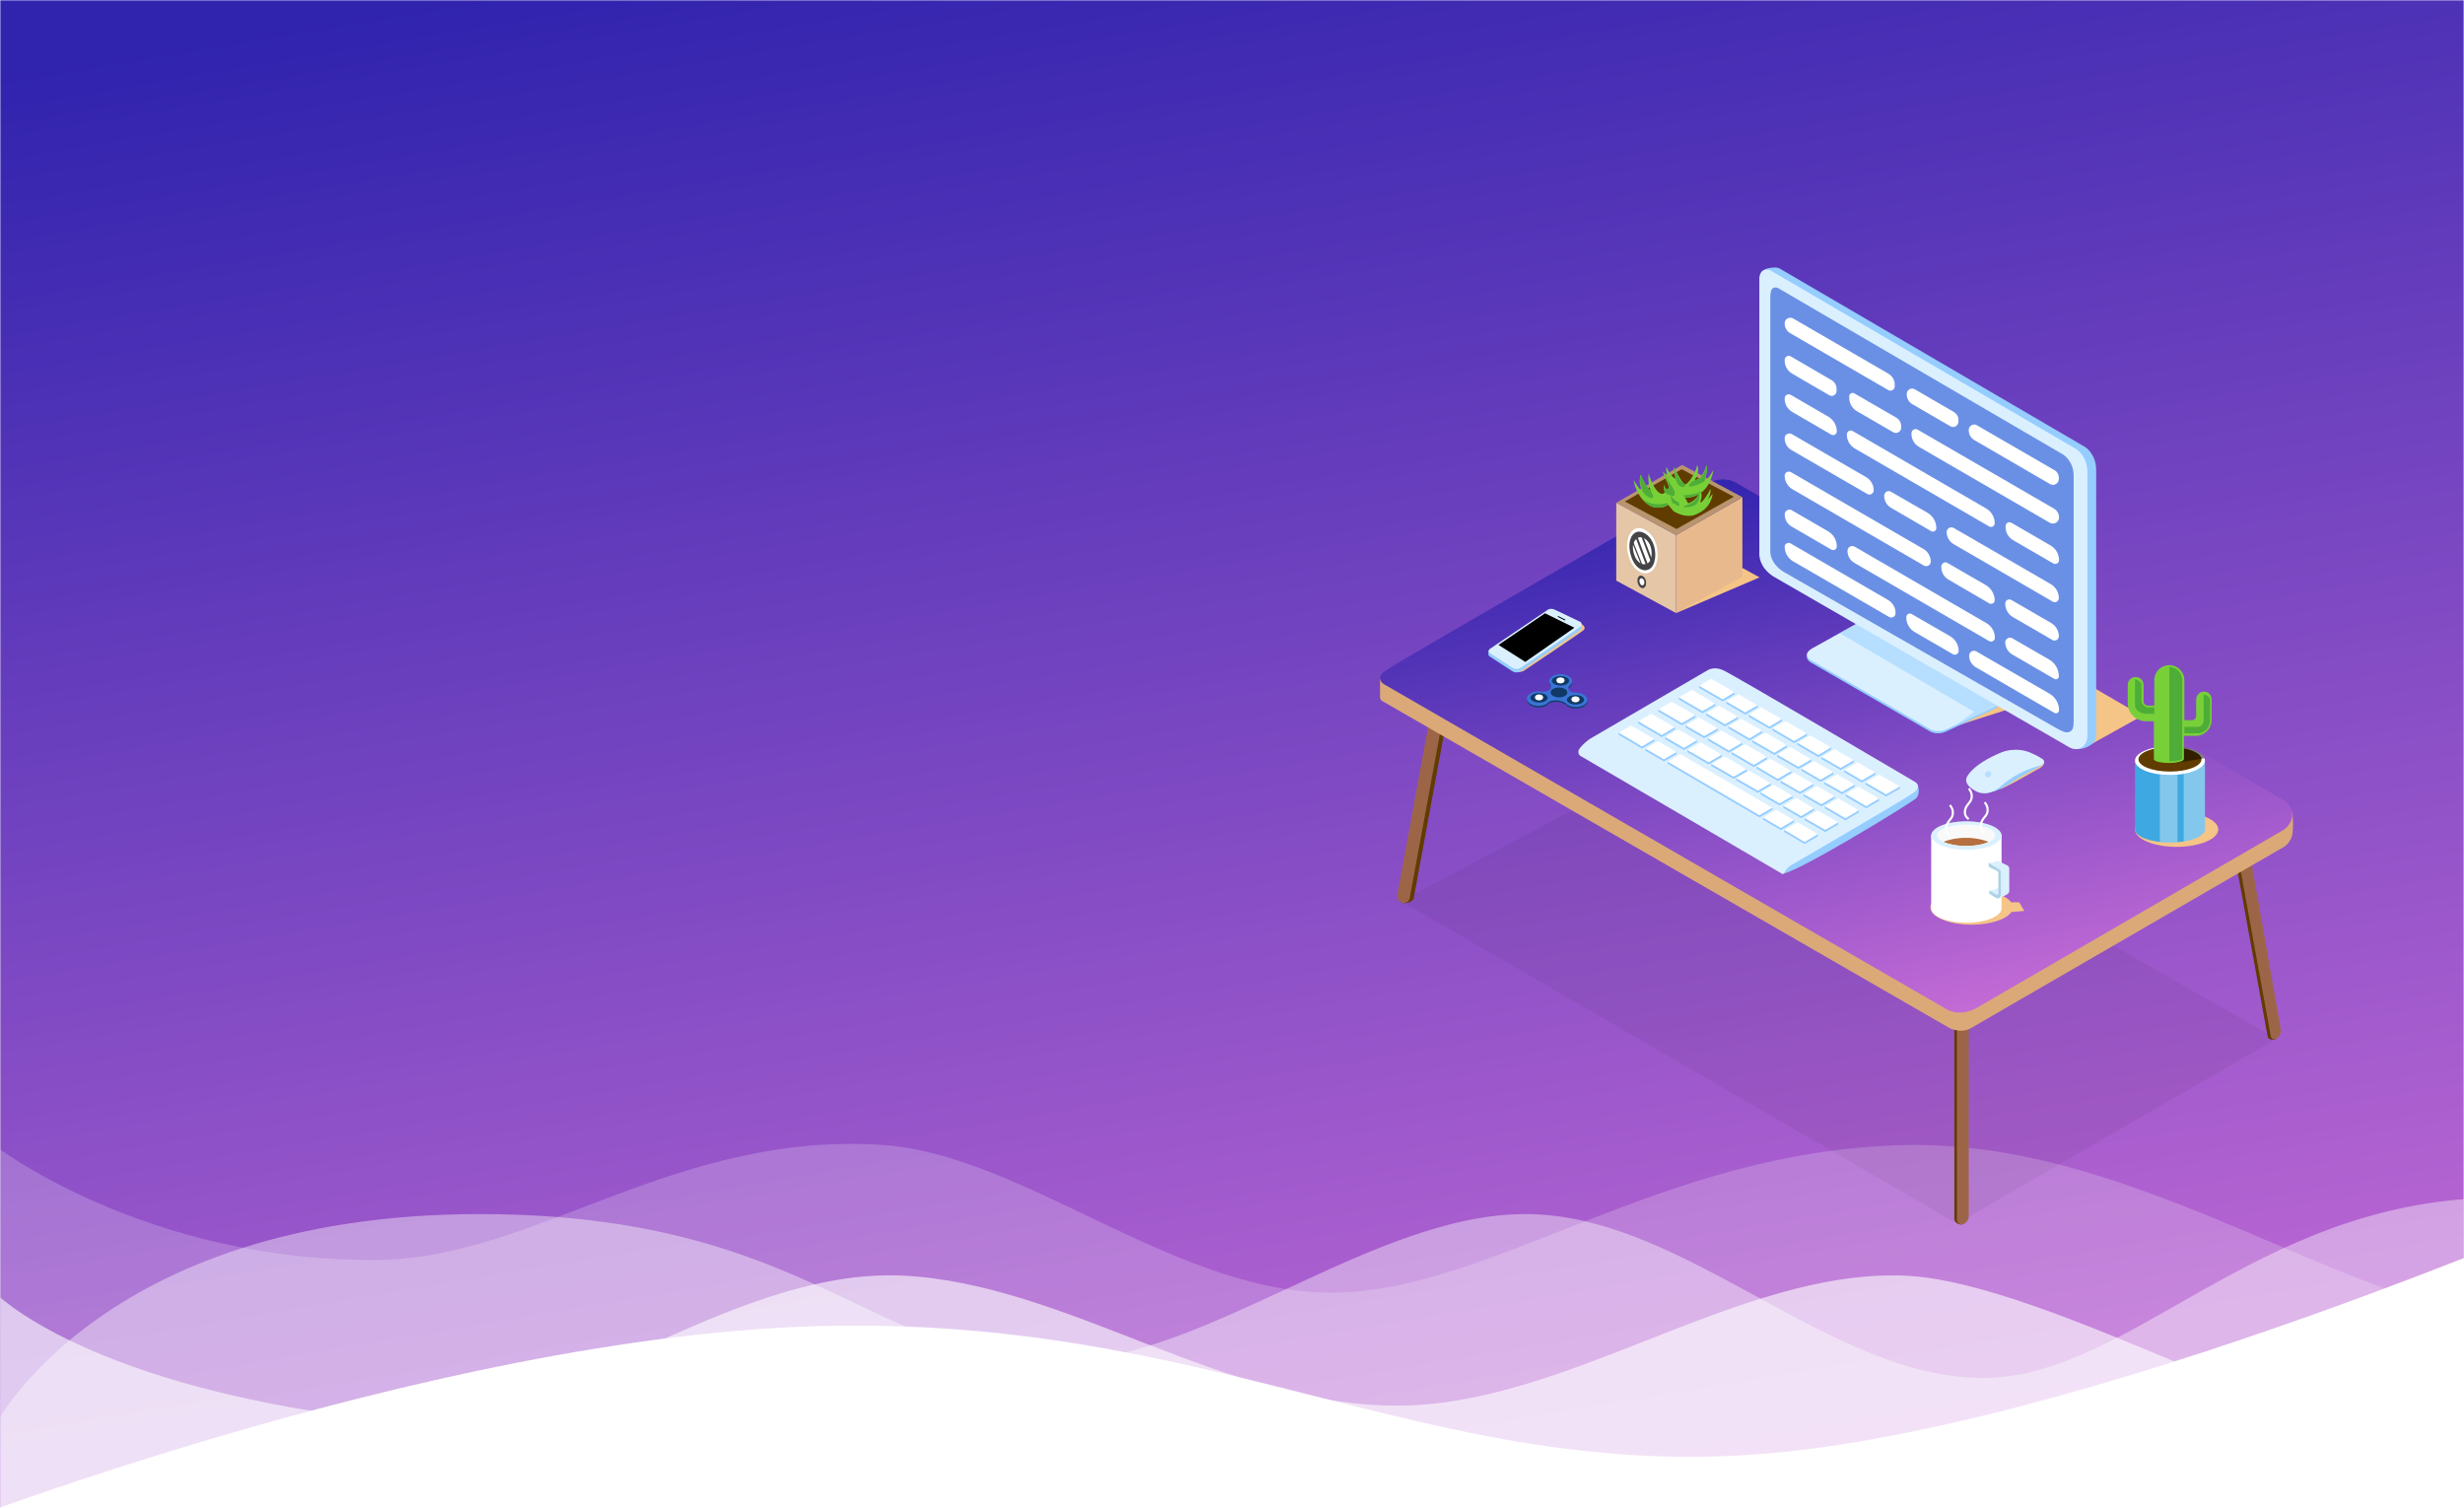 <?xml version="1.0" encoding="UTF-8"?>
<svg width="825px" height="505px" viewBox="0 0 825 505" version="1.1" xmlns="http://www.w3.org/2000/svg" xmlns:xlink="http://www.w3.org/1999/xlink">
    <!-- Generator: Sketch 47.1 (45422) - http://www.bohemiancoding.com/sketch -->
    <title>header-bg</title>
    <desc>Created with Sketch.</desc>
    <defs>
        <rect id="path-1" x="0" y="0" width="825" height="505"></rect>
        <linearGradient x1="34.782%" y1="0%" x2="65.826%" y2="101%" id="linearGradient-3">
            <stop stop-color="#3023AE" offset="0%"></stop>
            <stop stop-color="#C86DD7" offset="100%"></stop>
        </linearGradient>
        <rect id="path-4" x="0" y="0" width="825" height="505"></rect>
        <rect id="path-6" x="0" y="0" width="825" height="505"></rect>
        <linearGradient x1="32.921%" y1="0%" x2="67.762%" y2="101%" id="linearGradient-8">
            <stop stop-color="#3023AE" offset="0%"></stop>
            <stop stop-color="#C86DD7" offset="100%"></stop>
        </linearGradient>
    </defs>
    <g id="Page-1" stroke="none" stroke-width="1" fill="none" fill-rule="evenodd">
        <g id="header-bg">
            <g id="Rectangle" fill-rule="nonzero" fill="#FFFFFF">
                <rect id="path-1" x="0" y="0" width="825" height="505"></rect>
            </g>
            <g id="Path-2-Clipped">
                <mask id="mask-2" fill="white">
                    <use xlink:href="#path-1"></use>
                </mask>
                <g id="path-1"></g>
                <path d="M-35.657,518 C-35.657,518 143.178,446.045 278.895,443.879 C414.612,441.713 485.045,500.165 604.333,485.34 C723.622,470.516 901.281,389.214 901.281,389.214 L911.01,-7.566 L-66,-21 L-35.657,518 Z" id="Path-2" fill="url(#linearGradient-3)" fill-rule="nonzero" mask="url(#mask-2)"></path>
            </g>
            <g id="loading-copy-2-Clipped">
                <mask id="mask-5" fill="white">
                    <use xlink:href="#path-4"></use>
                </mask>
                <g id="path-1"></g>
                <g id="loading-copy-2" mask="url(#mask-5)">
                    <g transform="translate(-2, 383)" id="Group">
                        <g>
                            <path d="M0,0.395 C0,0.395 50.8,39.717 128.94,38.831 C181.008,38.243 228.585,-4.53 297.988,0.395 C344.855,3.721 396.377,50.486 448.713,49.814 C502.166,49.128 558.148,2.226 639.547,0.395 C720.946,-1.436 791.091,59.335 856.167,60.794 C967.967,63.303 1045.149,11.446 1047,16.868 L1047,131 L0,131 L0,0.395 Z" id="Fill-1" fill="#FFFFFF" fill-rule="nonzero" opacity="0.2" style="mix-blend-mode: overlay;"></path>
                            <path d="M0,94.804 C0,94.804 37.1,21.249 168.77,23.542 C273.641,25.37 294.877,72.774 355.877,72.878 C406.119,72.961 463.452,21.519 515.763,23.542 C567.594,25.548 614.575,77.955 665.334,78.359 C714.783,78.75 756.469,19.94 835.537,18.062 C914.604,16.183 937.95,57.744 972.42,72.878 C1026.03,96.409 1047,100.285 1047,100.285 L1047,132 L0,132 L0,94.804 Z" id="Fill-3" fill="#FFFFFF" fill-rule="nonzero" opacity="0.4" style="mix-blend-mode: overlay;"></path>
                            <path d="M1047,65.868 C995.423,65.868 987.815,106.373 825.22,103.958 C781.123,103.304 687.767,45.967 639.547,44.102 C583.871,41.946 526.317,87.88 469.344,87.633 C411.133,87.38 358.685,46.683 304.3,44.102 C244.663,41.271 183.007,98.234 134.1,93.073 C30.947,82.192 0,49.543 0,49.543 L0,130 L1047,130 L1047,65.868 Z" id="Fill-5" fill="#FFFFFF" fill-rule="nonzero" opacity="0.6" style="mix-blend-mode: overlay;"></path>
                            <path d="M1047,98.945 C1040.643,104.166 997.894,111.592 912.9,93.405 C873.192,84.906 837.957,44.45 789.117,43.541 C740.483,42.636 677.864,89.15 624.073,87.863 C546.71,86.019 517.33,43.754 464.187,43.541 C413.009,43.334 372.888,74.739 324.93,76.784 C253.198,79.843 190.735,38.224 134.1,38.002 C38.513,37.624 0,93.405 0,93.405 L0,131 L1047,131 L1047,98.945 Z" id="Fill-7" fill="#FFFFFF" fill-rule="nonzero" opacity="0"></path>
                        </g>
                    </g>
                </g>
            </g>
            <g id="Illustration-Clipped" transform="translate(0, 30)">
                <mask id="mask-7" fill="white">
                    <use xlink:href="#path-6"></use>
                </mask>
                <g id="path-1"></g>
                <g id="Illustration" mask="url(#mask-7)">
                    <g transform="translate(462, 59)" id="Group">
                        <g>
                            <polygon id="Shape" fill="#000000" fill-rule="nonzero" opacity="0.051" points="7.183 212.68 193.225 320.68 300.254 258.76 117.085 154.36"></polygon>
                            <path d="M21.621,155.944 L11.349,211.744 C10.846,213.328 7.758,213.832 7.039,212.968 L8.045,212.824 C7.399,212.32 7.039,211.528 7.183,210.736 L17.599,154 L21.621,155.944 Z" id="Shape" fill="#613C00" fill-rule="nonzero"></path>
                            <path d="M20.256,155.944 L9.985,211.744 C9.697,213.184 8.045,213.832 6.896,212.968 L6.896,212.968 C6.106,212.392 5.675,211.384 5.89,210.376 L16.234,153.928 L20.256,155.944 Z" id="Shape" fill="#9D6548" fill-rule="nonzero"></path>
                            <path d="M192.363,255.016 L192.363,319.096 C192.363,320.248 193.872,321.256 195.093,320.896 L194.59,320.608 C195.596,320.176 196.314,319.168 196.314,318.016 L196.314,255.088 L192.363,255.088 L192.363,255.016 Z" id="Shape" fill="#613C00" fill-rule="nonzero"></path>
                            <path d="M193.225,255.304 L193.225,319.384 C193.225,320.536 194.375,321.328 195.452,320.824 L195.452,320.824 C196.458,320.392 197.176,319.384 197.176,318.232 L197.176,255.304 L193.225,255.304 Z" id="Shape" fill="#9D6548" fill-rule="nonzero"></path>
                            <path d="M286.893,201.088 L297.237,257.968 C297.452,259.336 299.463,259.264 300.254,258.76 L300.254,258.04 C301.331,257.32 300.828,256.744 300.613,255.448 L290.7,199 L286.893,201.088 Z" id="Shape" fill="#613C00" fill-rule="nonzero"></path>
                            <path d="M287.97,201.088 L298.314,257.968 C298.458,258.832 299.463,259.264 300.182,258.76 L300.182,258.76 C301.259,258.04 301.834,256.816 301.618,255.52 L291.706,199.072 L287.97,201.088 Z" id="Shape" fill="#9D6548" fill-rule="nonzero"></path>
                            <path d="M0.072,138.232 L0.072,144.352 C0.072,144.352 -0.072,145.36 1.077,145.864 L190.783,255.232 C190.783,255.232 194.518,257.176 197.894,255.232 C201.27,253.288 201.27,253.288 201.27,253.288 L302.839,194.464 C302.839,194.464 305.354,192.952 305.641,189.568 C305.928,186.184 305.569,182.944 305.569,182.944 L0.072,138.232 Z" id="Shape" fill="#DBA978" fill-rule="nonzero"></path>
                            <path d="M1.293,140.032 C1.293,140.032 -1.724,138.16 1.724,135.64 C5.1,133.12 104.514,75.952 110.404,72.568 C110.62,72.424 110.907,72.28 111.194,72.208 C112.487,71.704 116.007,70.696 119.527,72.784 L302.624,178.912 C303.199,179.2 303.701,179.632 304.061,180.136 C305.21,181.504 306.718,184.312 303.917,187.696 C303.486,188.2 302.983,188.632 302.48,188.92 L199.834,248.464 C199.834,248.464 194.231,251.992 188.987,248.464 L1.293,140.032 Z" id="Shape" fill="url(#linearGradient-8)" fill-rule="nonzero"></path>
                            <path d="M180.008,173.584 C180.008,173.584 181.23,176.32 179.649,178.192 C178.572,179.488 135.976,205.552 134.396,203.392 C132.815,201.232 149.911,191.44 149.911,191.44 L180.008,173.584 Z" id="Shape" fill="#95CDFF" fill-rule="nonzero"></path>
                            <path d="M67.018,164.008 C67.018,164.008 65.797,162.928 67.018,161.416 C68.239,159.904 69.676,158.824 70.323,158.392 C70.897,158.032 109.83,135.352 109.83,135.352 C109.83,135.352 111.841,134.056 114.858,135.352 C117.946,136.648 179.434,172.936 179.434,172.936 C179.434,172.936 181.589,174.52 178.428,176.608 C174.046,179.56 138.275,200.368 138.275,200.368 C138.275,200.368 136.263,201.232 135.473,203.176 C135.473,203.176 135.186,203.896 134.396,203.392 C133.749,202.96 67.018,164.008 67.018,164.008 Z" id="Shape" fill="#DBF0FF" fill-rule="nonzero"></path>
                            <g transform="translate(79.732, 138.52)" id="Shape" fill-rule="nonzero" fill="#95CDFF">
                                <polygon points="34.766 25.848 34.766 25.128 27.655 21.744 23.273 23.616 23.273 24.336 30.385 28.44"></polygon>
                                <polygon points="43.099 30.744 43.099 30.024 35.628 26.424 31.246 28.224 31.246 28.944 38.717 33.264"></polygon>
                                <polygon points="58.47 39.672 58.47 38.952 52.077 35.928 47.696 37.728 47.696 38.448 54.089 42.192"></polygon>
                                <polygon points="51.144 35.424 51.144 34.704 43.961 31.248 39.579 33.048 39.579 33.768 46.834 37.944"></polygon>
                                <polygon points="65.438 35.64 65.438 34.92 58.973 31.896 54.448 33.84 54.448 34.56 60.913 38.304"></polygon>
                                <polygon points="72.549 39.816 72.549 39.096 66.659 36.36 62.134 38.304 62.134 39.024 68.096 42.48"></polygon>
                                <polygon points="74.561 30.312 79.014 27.72 79.014 27 72.549 24.048 68.168 25.92 68.168 26.64"></polygon>
                                <polygon points="81.672 34.488 86.197 31.824 86.197 31.104 80.235 28.44 75.782 30.312 75.782 31.032"></polygon>
                                <polygon points="79.301 35.856 79.301 35.136 73.339 32.472 69.03 34.272 69.03 34.992 74.992 38.376"></polygon>
                                <polygon points="72.118 31.752 72.118 31.032 65.725 28.008 61.415 29.808 61.415 30.528 67.808 34.272"></polygon>
                                <polygon points="49.923 26.64 49.923 25.92 42.596 22.392 38.07 24.264 38.07 24.984 45.469 29.304"></polygon>
                                <polygon points="67.09 25.992 71.4 23.4 71.4 22.68 64.361 19.44 60.051 21.168 60.051 21.888"></polygon>
                                <polygon points="53.299 25.848 60.41 29.952 64.72 27.432 64.72 26.712 57.68 23.328 53.299 25.128"></polygon>
                                <polygon points="44.966 21.024 52.365 25.272 56.603 22.68 56.603 21.96 49.348 18.504 44.966 20.304"></polygon>
                                <polygon points="30.097 20.376 37.137 24.48 41.59 21.816 41.59 21.096 34.623 17.784 30.097 19.656"></polygon>
                                <polygon points="22.627 16.056 28.876 19.656 33.401 17.064 33.401 16.344 27.152 13.392 22.627 15.336"></polygon>
                                <polygon points="36.993 16.344 44.032 20.448 48.27 17.856 48.27 17.136 41.303 13.824 36.993 15.624"></polygon>
                                <polygon points="15.803 19.944 22.052 23.616 26.434 21.024 26.434 20.304 20.185 17.424 15.803 19.224"></polygon>
                                <polygon points="58.039 31.32 58.039 30.6 50.928 27.216 46.403 29.088 46.403 29.808 53.514 33.984"></polygon>
                                <polygon points="76.213 39.096 83.108 43.128 87.418 40.608 87.418 39.888 80.523 36.576 76.213 38.376"></polygon>
                                <polygon points="69.245 43.128 76.141 47.16 80.666 44.496 80.666 43.776 73.77 40.536 69.245 42.408"></polygon>
                                <polygon points="62.493 47.088 69.389 51.048 73.77 48.528 73.77 47.808 66.875 44.568 62.493 46.368"></polygon>
                                <polygon points="65.654 43.848 65.654 43.128 59.763 40.392 55.382 42.264 55.382 42.984 61.344 46.44"></polygon>
                                <polygon points="39.076 4.968 39.076 4.248 31.175 0.432 27.152 2.088 27.152 2.808 35.054 7.344"></polygon>
                                <polygon points="55.669 51.048 62.493 55.08 66.946 52.488 66.946 51.768 60.123 48.528 55.669 50.328"></polygon>
                                <polygon points="4.382 16.128 0.215 17.784 0.215 18.504 8.045 23.112 12.211 20.664 12.211 19.944"></polygon>
                                <polygon points="87.418 32.544 82.893 34.488 82.893 35.208 89.789 39.168 94.386 36.504 94.386 35.784"></polygon>
                                <polygon points="52.939 44.352 48.558 46.224 48.558 46.944 54.52 50.4 58.901 47.808 58.901 47.088"></polygon>
                                <polygon points="13.432 21.384 9.194 23.112 9.194 23.832 15.372 27.432 19.61 24.984 19.61 24.264"></polygon>
                                <polygon points="42.596 11.736 46.762 9.36 46.762 8.64 40.369 5.688 36.275 7.344 36.275 8.064"></polygon>
                                <polygon points="29.523 12.024 35.844 15.696 40.154 13.176 40.154 12.456 33.904 9.504 29.523 11.304"></polygon>
                                <polygon points="32.611 8.784 32.611 8.064 24.71 4.176 20.4 5.976 20.4 6.696 28.301 11.304"></polygon>
                                <polygon points="20.903 25.704 16.665 27.504 16.665 28.224 47.337 46.152 51.718 43.632 51.718 42.912"></polygon>
                                <polygon points="50.713 16.488 54.879 13.968 54.879 13.248 47.911 10.008 43.745 11.736 43.745 12.456"></polygon>
                                <polygon points="58.973 21.312 63.283 18.792 63.283 18.072 56.028 14.616 51.718 16.344 51.718 17.064"></polygon>
                                <polygon points="25.931 12.672 25.931 11.952 18.03 8.136 13.504 10.008 13.504 10.728 21.406 15.336"></polygon>
                                <polygon points="19.035 16.704 19.035 15.984 11.134 12.168 6.752 13.968 6.752 14.688 14.654 19.296"></polygon>
                            </g>
                            <g transform="translate(79.732, 137.8)" id="Shape" fill-rule="nonzero" fill="#FFFFFF">
                                <polygon points="34.766 25.848 27.655 21.744 23.273 24.336 30.385 28.44"></polygon>
                                <polygon points="43.099 30.744 35.628 26.424 31.246 28.944 38.717 33.264"></polygon>
                                <polygon points="58.47 39.672 52.077 35.928 47.696 38.448 54.089 42.192"></polygon>
                                <polygon points="51.144 35.424 43.961 31.248 39.579 33.768 46.834 37.944"></polygon>
                                <polygon points="65.438 35.64 58.973 31.896 54.448 34.56 60.913 38.304"></polygon>
                                <polygon points="72.549 39.816 66.659 36.36 62.134 39.024 68.096 42.48"></polygon>
                                <polygon points="74.561 30.312 79.014 27.72 72.549 24.048 68.168 26.64"></polygon>
                                <polygon points="81.672 34.488 86.197 31.824 80.235 28.44 75.782 31.032"></polygon>
                                <polygon points="79.301 35.856 73.339 32.472 69.03 34.992 74.992 38.376"></polygon>
                                <polygon points="72.118 31.752 65.725 28.008 61.415 30.528 67.808 34.272"></polygon>
                                <polygon points="49.923 26.64 42.596 22.392 38.07 24.984 45.469 29.304"></polygon>
                                <polygon points="67.09 25.992 71.4 23.4 64.361 19.44 60.051 21.888"></polygon>
                                <polygon points="53.299 25.848 60.41 29.952 64.72 27.432 57.68 23.328"></polygon>
                                <polygon points="44.966 21.024 52.365 25.272 56.603 22.68 49.348 18.504"></polygon>
                                <polygon points="30.097 20.376 37.137 24.48 41.59 21.816 34.623 17.784"></polygon>
                                <polygon points="22.627 16.056 28.876 19.656 33.401 17.064 27.152 13.392"></polygon>
                                <polygon points="36.993 16.344 44.032 20.448 48.27 17.856 41.303 13.824"></polygon>
                                <polygon points="15.803 19.944 22.052 23.616 26.434 21.024 20.185 17.424"></polygon>
                                <polygon points="58.039 31.32 50.928 27.216 46.403 29.808 53.514 33.984"></polygon>
                                <polygon points="76.213 39.096 83.108 43.128 87.418 40.608 80.523 36.576"></polygon>
                                <polygon points="69.245 43.128 76.141 47.16 80.666 44.496 73.77 40.536"></polygon>
                                <polygon points="62.493 47.088 69.389 51.048 73.77 48.528 66.875 44.568"></polygon>
                                <polygon points="65.654 43.848 59.763 40.392 55.382 42.984 61.344 46.44"></polygon>
                                <polygon points="39.076 4.968 31.175 0.432 27.152 2.808 35.054 7.344"></polygon>
                                <polygon points="55.669 51.048 62.493 55.08 66.946 52.488 60.123 48.528"></polygon>
                                <polygon points="4.382 16.128 0.215 18.504 8.045 23.112 12.211 20.664"></polygon>
                                <polygon points="87.418 32.544 82.893 35.208 89.789 39.168 94.386 36.504"></polygon>
                                <polygon points="52.939 44.352 48.558 46.944 54.52 50.4 58.901 47.808"></polygon>
                                <polygon points="13.432 21.384 9.194 23.832 15.372 27.432 19.61 24.984"></polygon>
                                <polygon points="42.596 11.736 46.762 9.36 40.369 5.688 36.275 8.064"></polygon>
                                <polygon points="29.523 12.024 35.844 15.696 40.154 13.176 33.904 9.504"></polygon>
                                <polygon points="32.611 8.784 24.71 4.176 20.4 6.696 28.301 11.304"></polygon>
                                <polygon points="20.903 25.704 16.665 28.224 47.337 46.152 51.718 43.632"></polygon>
                                <polygon points="50.713 16.488 54.879 13.968 47.911 10.008 43.745 12.456"></polygon>
                                <polygon points="58.973 21.312 63.283 18.792 56.028 14.616 51.718 17.064"></polygon>
                                <polygon points="25.931 12.672 18.03 8.136 13.504 10.728 21.406 15.336"></polygon>
                                <polygon points="19.035 16.704 11.134 12.168 6.752 14.688 14.654 19.296"></polygon>
                            </g>
                            <path d="M215.78,215.992 L214.056,213.112 L211.399,213.112 C209.675,210.736 204.431,208.936 198.182,208.936 C190.568,208.936 184.318,211.528 184.318,214.768 C184.318,218.008 190.496,220.6 198.182,220.6 C204.503,220.6 209.818,218.8 211.47,216.352 L215.78,215.992 Z" id="Shape" fill="#F5C487" fill-rule="nonzero"></path>
                            <g transform="translate(183.887, 185.32)" fill-rule="nonzero">
                                <ellipse id="Oval" fill="#F9F9F9" cx="12.499" cy="5.688" rx="11.78" ry="4.824"></ellipse>
                                <path d="M4.813,7.56 C6.608,8.352 9.338,8.928 12.355,8.928 C15.372,8.928 18.101,8.424 19.897,7.56 C18.101,6.768 15.372,6.192 12.355,6.192 C9.338,6.192 6.608,6.768 4.813,7.56 Z" id="Shape" fill="#B66F3F"></path>
                                <path d="M12.499,0.648 C5.962,0.648 0.718,2.808 0.718,5.472 C0.718,8.136 5.962,10.296 12.499,10.296 C19.035,10.296 24.279,8.136 24.279,5.472 C24.279,2.808 18.963,0.648 12.499,0.648 Z M12.427,8.928 C7.039,8.928 2.658,7.272 2.658,5.328 C2.658,3.384 7.039,1.728 12.427,1.728 C17.814,1.728 22.196,3.384 22.196,5.328 C22.196,7.272 17.814,8.928 12.427,8.928 Z" id="Shape" fill="#DBF0FF"></path>
                                <g id="Shape" transform="translate(0, 5.04)">
                                    <path d="M0.646,0.36 L0.646,0.36 L0.646,0.36 C0.646,0.432 0.646,0.432 0.646,0.36 Z" fill="#000000"></path>
                                    <path d="M24.279,0.36 C24.279,0.432 24.279,0.432 24.279,0.36 C24.279,3.024 19.035,5.184 12.499,5.184 C5.962,5.184 0.718,3.024 0.718,0.36 L0.718,24.768 C0.718,27.432 5.962,29.592 12.499,29.592 C19.035,29.592 24.279,27.432 24.279,24.768 L24.279,0.36 L24.279,0.36 Z" fill="#FFFFFF"></path>
                                </g>
                            </g>
                            <path d="M204,209.224 C204,209.224 206.37,208.864 207.017,208.144 L209.387,208.432 L207.879,210.952 L206.083,211.168 L204,209.224 Z" id="Shape" fill="#DBF0FF" fill-rule="nonzero"></path>
                            <path d="M203.856,201.232 L203.856,199.864 L207.161,201.664 C207.161,201.664 208.166,201.952 208.023,202.96 L208.31,210.232 C208.31,210.232 208.023,211.672 206.945,211.816 C206.945,211.816 206.586,211.816 206.155,211.528 L204.072,210.232 L204.072,209.152 L206.227,210.448 C206.227,210.448 207.017,210.952 207.089,210.088 L207.089,203.464 C207.089,203.464 207.089,202.744 206.514,202.528 L203.856,201.232 Z" id="Shape" fill="#ACD2E5" fill-rule="nonzero"></path>
                            <path d="M203.856,199.936 C203.856,199.936 206.227,199.72 206.801,199.144 L209.89,200.656 C209.89,200.656 210.824,200.944 210.752,202.024 L210.752,209.368 C210.752,209.368 210.752,209.944 210.034,210.448 L207.161,211.888 C207.161,211.888 208.023,211.528 207.951,210.088 C207.951,209.296 207.951,203.176 207.951,203.176 C207.951,203.176 208.094,202.456 207.304,202.024 L203.856,199.936 Z" id="Shape" fill="#DBF0FF" fill-rule="nonzero"></path>
                            <g transform="translate(188.915, 174.52)" id="Shape" stroke="#FFFFFF" stroke-width="0.72">
                                <path d="M8.261,0.504 C8.261,0.504 9.266,1.512 9.266,2.952 C9.266,4.392 8.692,4.896 8.189,5.544 C7.686,6.192 6.968,7.056 6.968,8.496 C6.968,9.936 8.261,10.728 8.261,10.728"></path>
                                <path d="M1.939,6.048 C1.939,6.048 2.945,7.056 2.945,8.496 C2.945,9.936 2.37,10.44 1.868,11.088 C1.365,11.736 0.646,12.6 0.646,14.04 C0.646,15.48 1.939,16.272 1.939,16.272"></path>
                                <path d="M13.576,5.112 C13.576,5.112 14.582,6.12 14.582,7.56 C14.582,9 14.007,9.504 13.504,10.152 C13.001,10.8 12.283,11.664 12.283,13.104 C12.283,14.544 13.576,15.336 13.576,15.336"></path>
                            </g>
                            <path d="M65.654,142.912 C65.51,142.912 65.366,142.912 65.223,142.912 L65.223,142.912 C65.223,142.912 62.78,142.84 63.211,141.184 C63.283,141.04 63.355,140.824 63.57,140.68 C63.57,140.68 63.57,140.68 63.57,140.68 C64.073,140.248 64.432,139.744 64.432,139.168 C64.432,137.8 62.708,136.72 60.554,136.72 C58.399,136.72 56.675,137.8 56.675,139.168 C56.675,139.456 56.746,139.816 56.962,140.104 L56.962,140.104 C56.962,140.104 57.034,140.176 57.106,140.32 C57.177,140.392 57.177,140.536 57.177,140.536 C57.393,141.112 57.608,142.624 54.376,142.552 C54.376,142.552 54.376,142.552 54.304,142.552 C54.304,142.552 54.232,142.552 54.232,142.552 C53.873,142.48 53.514,142.48 53.083,142.48 C50.928,142.48 49.204,143.632 49.204,145 C49.204,146.368 50.928,147.52 53.083,147.52 C54.448,147.52 55.669,147.088 56.315,146.368 C56.315,146.368 56.387,146.296 56.459,146.224 C56.746,146.08 58.327,145.216 60.625,145.864 C61.128,146.008 61.487,146.224 62.062,146.512 L62.062,146.512 C62.062,146.512 62.134,146.512 62.206,146.656 L62.206,146.656 C62.852,147.376 64.145,147.88 65.582,147.88 C67.737,147.88 69.461,146.8 69.461,145.432 C69.532,144.064 67.808,142.912 65.654,142.912 Z" id="Shape" fill="#3A75D6" fill-rule="nonzero"></path>
                            <ellipse id="Oval" fill="#103966" fill-rule="nonzero" cx="60.482" cy="138.952" rx="2.873" ry="1.584"></ellipse>
                            <ellipse id="Oval" fill="#103966" fill-rule="nonzero" cx="53.299" cy="144.64" rx="2.873" ry="1.584"></ellipse>
                            <ellipse id="Oval" fill="#103966" fill-rule="nonzero" cx="65.51" cy="145.288" rx="2.873" ry="1.584"></ellipse>
                            <ellipse id="Oval" fill="#103966" fill-rule="nonzero" cx="59.979" cy="142.84" rx="2.801" ry="1.656"></ellipse>
                            <ellipse id="Oval" fill="#FFFFFF" fill-rule="nonzero" cx="60.482" cy="138.808" rx="1.365" ry="1"></ellipse>
                            <ellipse id="Oval" fill="#FFFFFF" fill-rule="nonzero" cx="53.299" cy="144.496" rx="1.365" ry="1"></ellipse>
                            <ellipse id="Oval" fill="#FFFFFF" fill-rule="nonzero" cx="65.51" cy="145.144" rx="1.365" ry="1"></ellipse>
                            <g transform="translate(48.845, 139.24)" id="Shape" fill-rule="nonzero" fill="#11416D">
                                <path d="M14.725,1.296 C14.725,1.296 14.725,1.296 14.725,1.296 C14.51,1.512 14.366,1.728 14.366,1.872 C14.294,2.088 14.294,2.304 14.366,2.52 C14.366,2.448 14.366,2.448 14.366,2.376 C14.438,2.232 14.51,2.016 14.725,1.872 C14.725,1.872 14.725,1.872 14.725,1.872 C15.228,1.44 15.587,0.936 15.587,0.36 C15.587,0.288 15.587,0.144 15.587,0.072 C15.515,0.504 15.228,0.936 14.725,1.296 Z"></path>
                                <path d="M16.808,8.496 C15.372,8.496 14.079,7.992 13.432,7.272 L13.432,7.272 C13.289,7.128 13.289,7.128 13.289,7.128 L13.289,7.128 C12.714,6.84 12.355,6.624 11.852,6.48 C9.554,5.832 8.045,6.624 7.686,6.84 C7.614,6.912 7.614,6.912 7.542,6.984 C6.824,7.632 5.675,8.136 4.31,8.136 C2.299,8.136 0.646,7.128 0.431,5.904 C0.431,5.976 0.431,6.048 0.431,6.12 C0.431,7.488 2.155,8.64 4.31,8.64 C5.675,8.64 6.896,8.208 7.542,7.488 C7.542,7.488 7.614,7.416 7.686,7.344 C7.973,7.2 9.554,6.336 11.852,6.984 C12.355,7.128 12.714,7.344 13.289,7.632 L13.289,7.632 C13.289,7.632 13.361,7.632 13.432,7.776 L13.432,7.776 C14.079,8.496 15.372,9 16.808,9 C18.963,9 20.687,7.92 20.687,6.552 C20.687,6.48 20.687,6.408 20.687,6.336 C20.472,7.56 18.82,8.496 16.808,8.496 Z"></path>
                                <path d="M8.117,1.224 C8.117,1.224 8.189,1.296 8.261,1.44 C8.332,1.512 8.332,1.656 8.332,1.656 C8.332,1.728 8.404,1.872 8.404,2.016 C8.476,1.728 8.404,1.368 8.332,1.224 C8.332,1.224 8.261,1.152 8.261,1.008 C8.189,0.936 8.117,0.792 8.117,0.792 L8.117,0.792 C7.973,0.576 7.901,0.36 7.83,0.072 C7.83,0.144 7.83,0.288 7.83,0.36 C7.83,0.648 7.901,0.936 8.117,1.224 L8.117,1.224 Z"></path>
                            </g>
                            <g transform="translate(79.014, 66.52)" id="Shape" fill-rule="nonzero">
                                <polygon fill="#E5C6A6" points="0.144 12.816 20.185 23.616 20.185 49.752 0.144 38.88"></polygon>
                                <polygon fill="#F5C487" points="20.185 49.752 48.127 37.8 42.38 34.632"></polygon>
                                <polygon fill="#E8B98C" points="42.38 10.944 20.185 23.616 20.185 49.752 42.38 37.512"></polygon>
                                <polygon fill="#B8956F" points="0.144 12.816 22.196 0.144 42.38 10.944 20.185 23.616"></polygon>
                            </g>
                            <path d="M85.12,88.264 C86.125,87.616 87.418,87.688 88.496,88.264 C90.292,89.128 92.949,91.432 93.021,96.904 C93.021,96.904 93.093,102.808 88.927,102.952 C88.927,102.952 84.761,103.24 83.108,96.472 C82.749,95.104 82.677,93.664 82.893,92.296 C83.108,90.856 83.683,89.2 85.12,88.264 Z" id="Shape" fill="#FFFFFF" fill-rule="nonzero"></path>
                            <path d="M85.407,89.416 C86.269,88.84 87.346,88.912 88.28,89.344 C89.789,90.064 92.087,92.008 92.231,96.688 C92.231,96.688 92.375,101.8 88.855,101.944 C88.855,101.944 85.407,102.232 83.899,96.4 C83.611,95.248 83.468,94.024 83.611,92.8 C83.755,91.648 84.186,90.208 85.407,89.416 Z" id="Shape" fill="#444447" fill-rule="nonzero"></path>
                            <path d="M86.197,91.144 C86.844,90.784 87.562,90.784 88.208,91.072 C89.286,91.576 90.938,92.944 91.01,96.256 C91.01,96.256 91.154,99.856 88.568,99.928 C88.568,99.928 86.054,100.144 84.976,96.04 C84.761,95.248 84.689,94.384 84.761,93.52 C84.976,92.728 85.335,91.72 86.197,91.144 Z" id="Shape" fill="#FFFFFF" fill-rule="nonzero"></path>
                            <g transform="translate(84.042, 89.56)" id="Shape" fill-rule="nonzero" fill="#444447">
                                <polygon points="0.503 3.24 3.304 10.224 3.807 10.368 0.79 2.808"></polygon>
                                <polygon points="1.58 1.368 5.1 10.728 5.746 10.512 2.155 0.936"></polygon>
                                <polygon points="3.879 0.288 3.376 0.72 6.896 10.08 7.542 9.864"></polygon>
                            </g>
                            <g transform="translate(86.197, 103.24)" id="Shape" fill-rule="nonzero">
                                <path d="M0.718,0.576 C1.006,0.432 1.365,0.432 1.652,0.576 C2.155,0.792 2.945,1.44 2.945,2.952 C2.945,2.952 3.017,4.608 1.796,4.68 C1.796,4.68 0.646,4.752 0.144,2.88 C0.072,2.52 8.04911693e-15,2.088 0.072,1.728 C0.144,1.296 0.359,0.792 0.718,0.576 Z" fill="#444447"></path>
                                <path d="M1.077,1.44 C1.221,1.368 1.437,1.368 1.652,1.44 C1.939,1.584 2.37,1.944 2.37,2.808 C2.37,2.808 2.37,3.744 1.724,3.744 C1.724,3.744 1.077,3.816 0.79,2.736 C0.718,2.52 0.718,2.304 0.718,2.088 C0.79,1.8 0.862,1.584 1.077,1.44 Z" fill="#FFFFFF"></path>
                            </g>
                            <polygon id="Shape" fill="#613C00" fill-rule="nonzero" points="82.031 78.904 101.066 68.104 118.521 77.32 99.342 88.12"></polygon>
                            <polygon id="Shape" fill="#F5C487" fill-rule="nonzero" points="189.777 155.08 209.387 148.816 238.551 159.976 255.215 150.688 239.772 141.688 200.049 128.656"></polygon>
                            <path d="M96.541,79.984 C96.541,79.984 95.104,81.28 92.159,80.92 C89.286,80.56 85.766,76.672 84.976,71.704 C84.976,71.704 87.203,75.52 88.137,75.736 C88.137,75.736 86.269,73.144 87.346,69.904 C87.346,69.904 88.352,72.928 90.723,75.448 C90.723,75.448 89.573,72.712 90.004,69.544 C90.004,69.544 91.585,75.232 94.027,76.24 C94.027,76.24 95.176,76.672 95.392,75.664 C95.392,75.664 94.817,74.224 95.248,73.288 C95.248,73.288 95.463,75.16 96.541,74.656 C96.541,74.656 96.972,74.296 96.541,73.288 C96.11,72.28 94.889,69.688 94.745,68.824 C94.745,68.824 96.613,70.912 97.044,71.056 C97.044,71.056 95.535,69.616 95.966,67.24 C95.966,67.24 96.972,70.048 98.911,71.344 L98.408,67.24 C98.408,67.24 101.138,73 102.215,73.144 C103.293,73.288 106.023,68.752 106.238,66.664 C106.238,66.664 107.387,68.32 105.448,71.704 C105.448,71.704 107.746,72.064 109.399,66.664 C109.399,66.664 109.973,68.752 108.537,72.208 C108.537,72.208 109.758,71.848 111.697,68.32 C111.697,68.32 110.62,77.176 103.006,77.608 L102.215,77.68 L103.221,79.552 C103.221,79.552 106.813,78.4 106.956,75.304 C106.956,75.304 108.321,75.952 107.459,78.544 C106.597,81.136 110.404,76.024 110.62,74.656 C110.62,74.656 111.194,75.664 109.758,78.328 L111.41,76.384 C111.41,76.384 111.194,81.496 105.089,83.512 C105.089,83.512 102.144,84.52 98.337,82.144 L96.541,79.984 Z" id="Shape" fill="#78D039" fill-rule="nonzero"></path>
                            <g transform="translate(86.915, 66.52)" id="Shape" fill-rule="nonzero" fill="#4EAD36">
                                <path d="M3.735,11.232 C4.238,11.448 4.741,10.872 4.525,10.368 L3.879,8.928 C3.879,8.928 2.227,7.632 0.503,3.384 C0.503,3.384 -0.503,5.616 1.293,9.216 C1.293,9.216 1.796,10.44 3.735,11.232 Z"></path>
                                <path d="M11.78,9.144 C11.78,9.144 11.134,7.488 10.846,7.272 C10.631,7.128 7.758,2.232 7.758,2.232 C10.846,8.208 9.554,8.064 9.554,8.064 C8.261,8.856 8.261,6.696 8.261,6.696 C8.117,7.92 8.189,8.28 8.404,9.072 C8.62,9.864 10.2,10.224 10.2,10.224 C12.139,11.448 11.78,9.144 11.78,9.144 Z"></path>
                                <path d="M22.555,0.144 C22.555,0.144 21.406,5.256 18.604,5.184 L17.455,5.832 C17.455,5.832 15.372,7.632 17.455,7.344 C19.538,7.056 21.693,5.688 21.693,5.688 C21.693,5.688 22.842,3.168 22.555,0.144 Z"></path>
                                <path d="M0.934,11.592 C0.934,11.592 2.801,13.896 5.244,14.4 C5.244,14.4 8.476,14.688 9.625,13.464 L9.123,12.888 C9.123,12.888 4.956,14.472 0.934,11.592 Z"></path>
                                <path d="M10.344,10.296 C11.062,13.824 11.493,12.96 11.493,12.96 C14.438,15.192 13.073,12.6 13.073,12.6 C11.996,12.528 10.344,10.296 10.344,10.296 Z"></path>
                                <path d="M15.3,6.624 C13.145,5.976 11.493,0.72 11.493,0.72 C12.211,3.96 11.996,6.552 13.792,7.344 C15.515,8.136 15.3,6.624 15.3,6.624 Z"></path>
                                <path d="M20.113,9.288 C20.113,9.072 20.041,8.928 20.041,8.712 C20.041,8.712 20.041,8.928 19.969,9.36 C17.383,10.296 14.654,10.296 14.654,10.296 L15.3,11.16 C17.239,11.016 18.748,10.44 19.825,9.864 C19.538,10.944 18.676,12.6 16.162,13.464 C12.283,14.832 16.952,14.184 16.952,14.184 C16.952,14.184 20.544,13.968 20.113,9.648 C21.046,9.072 21.549,8.64 21.549,8.64 C21.118,8.928 20.615,9.144 20.113,9.288 Z"></path>
                            </g>
                            <g transform="translate(142.225, 119.08)" id="Shape" fill-rule="nonzero">
                                <path d="M18.173,1.008 L0.79,10.944 C0.79,10.944 0.79,11.016 0.718,11.664 C0.646,13.104 2.37,13.896 2.37,13.896 L41.446,36.504 C41.446,36.504 43.961,38.448 47.48,36.792 C51,35.136 64.863,28.656 64.863,28.656 L18.173,1.008 Z" fill="#95CDFF"></path>
                                <path d="M18.173,0.288 L2.945,8.784 C2.945,8.784 0.934,9.72 0.79,10.944 C0.646,12.312 2.442,13.176 2.442,13.176 L41.518,35.784 C41.518,35.784 44.032,37.728 47.552,36.072 C51.072,34.416 64.935,27.936 64.935,27.936 L18.173,0.288 Z" fill="#DBF0FF"></path>
                                <polygon fill="#95CDFF" opacity="0.52" points="11.708 3.888 56.746 30.24 51.072 34.344 64.935 27.864 18.173 0.288"></polygon>
                            </g>
                            <g transform="translate(126.423, 0.28)" id="Shape" fill-rule="nonzero">
                                <path d="M1.221,2.016 C1.221,2.016 1.939,0.288 6.034,0.288 C6.608,0.288 7.111,0.432 7.614,0.72 L109.758,60.408 C109.758,60.408 113.493,62.712 113.421,68.256 L113.421,156.6 C113.421,157.752 113.134,158.976 112.2,159.696 C109.973,161.496 107.675,161.64 106.238,161.496 C105.592,161.424 105.592,160.344 105.017,160.056 L8.332,103.032 C8.332,103.032 3.161,100.152 3.592,94.608 L1.221,2.016 Z" fill="#95CDFF"></path>
                                <path d="M0.646,3.888 C0.646,3.888 0.646,1.008 3.089,1.008 C3.663,1.008 4.166,1.152 4.669,1.44 L106.813,61.128 C106.813,61.128 110.548,63.432 110.476,68.976 L110.476,157.32 C110.476,158.472 110.045,159.624 109.255,160.416 C108.608,161.064 107.603,161.64 106.166,161.496 C105.52,161.424 104.873,161.208 104.299,160.848 L5.387,103.752 C5.387,103.752 0.215,100.872 0.646,95.328 L0.646,3.888 Z" fill="#DBF0FF"></path>
                                <path d="M4.31,10.44 C4.31,10.44 4.166,7.632 5.315,7.128 C6.321,6.696 7.039,7.2 7.47,7.488 L102.503,63 C102.503,63 105.951,65.16 105.879,70.2 L105.879,151.344 C105.879,152.424 105.951,154.512 105.232,155.232 C104.586,155.88 103.58,156.168 102.431,155.664 C101.856,155.448 100.707,154.872 100.204,154.584 L8.62,102.096 C8.62,102.096 3.879,99.432 4.31,94.392 L4.31,10.44 Z" fill="#6A90E5"></path>
                            </g>
                            <g transform="translate(135.042, 16.84)" id="Shape" fill-rule="nonzero" fill="#FFFFFF">
                                <path d="M0.503,2.376 L0.503,2.448 C0.503,3.816 1.221,5.112 2.442,5.76 L35.197,24.768 C36.131,25.344 37.352,24.624 37.352,23.544 L37.352,22.896 C37.352,21.456 36.562,20.088 35.269,19.296 L3.232,0.72 C2.011,0.144 0.503,1.008 0.503,2.376 Z"></path>
                                <path d="M41.375,25.992 L41.375,25.992 C41.303,27.432 42.021,28.8 43.314,29.52 L55.956,36.864 C57.177,37.584 58.686,36.72 58.686,35.28 L58.686,34.704 C58.686,33.624 58.111,32.688 57.177,32.112 L44.032,24.48 C42.883,23.832 41.446,24.624 41.375,25.992 Z"></path>
                                <path d="M62.134,38.016 L62.134,38.016 C62.062,39.456 62.78,40.824 64.073,41.544 L89.358,56.232 C90.651,57.024 92.303,56.016 92.303,54.504 L92.303,54.144 C92.303,53.064 91.728,52.056 90.794,51.552 L64.792,36.504 C63.714,35.856 62.206,36.72 62.134,38.016 Z"></path>
                                <path d="M22.124,26.784 L22.124,27.144 C22.052,29.016 22.986,30.816 24.566,31.752 L36.849,38.88 C37.999,39.528 39.507,38.736 39.507,37.368 L39.507,36.864 C39.507,35.64 38.861,34.56 37.855,33.984 L23.92,25.92 C23.13,25.416 22.124,25.92 22.124,26.784 Z"></path>
                                <path d="M0.503,14.688 L0.503,14.904 C0.503,16.704 1.437,18.288 2.945,19.224 L15.444,26.496 C16.521,27.144 17.886,26.352 17.886,25.056 L17.886,24.336 C17.886,23.184 17.239,22.032 16.234,21.456 L2.514,13.464 C1.652,12.96 0.503,13.608 0.503,14.688 Z"></path>
                                <path d="M45.469,43.776 L89.286,69.192 C90.651,69.984 92.375,68.976 92.375,67.392 L92.375,67.392 C92.375,66.168 91.728,65.088 90.651,64.44 L45.038,38.016 C44.176,37.512 43.027,38.088 42.955,39.168 L42.955,39.24 C42.883,41.112 43.889,42.912 45.469,43.776 Z"></path>
                                <path d="M77.003,75.024 L90.435,82.8 C91.297,83.304 92.375,82.656 92.375,81.72 L92.375,81.72 C92.375,79.704 91.297,77.832 89.573,76.824 L76.428,69.192 C75.566,68.688 74.489,69.264 74.489,70.272 L74.489,70.272 C74.345,72.216 75.279,74.016 77.003,75.024 Z"></path>
                                <path d="M0.503,27.504 L0.503,27.648 C0.503,29.52 1.508,31.176 3.089,32.112 L16.09,39.672 C16.952,40.176 17.958,39.528 17.958,38.592 L17.958,38.592 C17.958,36.576 16.88,34.704 15.156,33.696 L2.514,26.352 C1.652,25.848 0.503,26.496 0.503,27.504 Z"></path>
                                <path d="M21.334,39.528 L21.334,39.528 C21.262,41.472 22.268,43.272 23.92,44.28 L68.958,70.416 C69.82,70.92 70.825,70.272 70.825,69.336 L70.825,69.336 C70.825,67.32 69.748,65.448 68.024,64.44 L23.345,38.52 C22.483,37.944 21.406,38.52 21.334,39.528 Z"></path>
                                <path d="M57.034,76.32 L90.292,95.616 C91.154,96.12 92.303,95.472 92.303,94.464 L92.303,94.464 C92.303,92.52 91.297,90.72 89.573,89.712 L57.106,70.92 C56.1,70.344 54.807,71.064 54.735,72.216 L54.735,72.216 C54.735,73.872 55.597,75.456 57.034,76.32 Z"></path>
                                <path d="M0.503,40.824 L0.503,40.824 C0.503,42.552 1.365,44.064 2.801,44.856 L28.158,59.544 C29.092,60.12 30.313,59.4 30.313,58.32 L30.313,58.32 C30.313,56.52 29.307,54.792 27.799,53.928 L2.945,39.528 C1.868,38.88 0.503,39.6 0.503,40.824 Z"></path>
                                <path d="M33.832,60.048 L33.832,60.048 C33.761,61.704 34.623,63.288 36.059,64.152 L49.563,72 C50.354,72.432 51.287,71.856 51.287,70.992 L51.287,70.992 C51.287,68.832 50.138,66.888 48.27,65.808 L36.131,58.824 C35.125,58.176 33.904,58.896 33.832,60.048 Z"></path>
                                <path d="M0.503,53.424 L0.503,53.424 C0.503,55.296 1.508,57.024 3.089,57.96 L47.121,83.52 C48.127,84.096 49.42,83.376 49.42,82.224 L49.42,82.224 C49.42,80.496 48.486,78.84 46.977,77.976 L2.658,52.272 C1.724,51.696 0.503,52.344 0.503,53.424 Z"></path>
                                <path d="M76.859,100.728 L90.148,108.432 C91.082,109.008 92.303,108.288 92.303,107.208 L92.303,107.208 C92.303,105.336 91.297,103.68 89.717,102.744 L76.428,95.04 C75.494,94.536 74.417,95.112 74.345,96.192 L74.345,96.192 C74.345,98.064 75.279,99.792 76.859,100.728 Z"></path>
                                <path d="M52.939,83.808 L52.939,83.808 C52.868,85.608 53.801,87.336 55.31,88.2 L69.03,96.192 C69.82,96.624 70.825,96.048 70.825,95.184 L70.825,95.184 C70.825,93.096 69.676,91.152 67.88,90.072 L55.023,82.656 C54.161,82.08 53.011,82.728 52.939,83.808 Z"></path>
                                <path d="M0.503,66.384 L0.503,66.384 C0.503,68.04 1.365,69.624 2.873,70.488 L16.162,78.192 C16.952,78.624 17.958,78.048 17.958,77.112 L17.958,77.112 C17.958,75.024 16.88,73.152 15.085,72.072 L2.801,64.944 C1.868,64.44 0.503,65.16 0.503,66.384 Z"></path>
                                <path d="M76.644,113.256 L90.794,121.464 C91.441,121.824 92.303,121.392 92.303,120.6 L92.303,120.6 C92.303,118.296 91.082,116.136 89.07,114.984 L76.715,107.856 C75.71,107.28 74.417,108 74.345,109.152 L74.345,109.152 C74.345,110.808 75.207,112.392 76.644,113.256 Z"></path>
                                <path d="M21.549,78.48 L21.549,78.48 C21.477,80.136 22.339,81.72 23.776,82.584 L68.958,108.792 C69.82,109.296 70.897,108.648 70.897,107.712 L70.897,107.712 C70.897,105.696 69.82,103.824 68.096,102.816 L23.92,77.184 C22.842,76.608 21.621,77.328 21.549,78.48 Z"></path>
                                <path d="M64.504,117.576 L90.794,132.84 C91.513,133.272 92.375,132.768 92.375,131.904 L92.375,131.904 C92.375,129.672 91.154,127.584 89.214,126.432 L64.648,112.248 C63.642,111.672 62.349,112.392 62.277,113.544 L62.277,113.544 C62.206,115.2 63.068,116.712 64.504,117.576 Z"></path>
                                <path d="M0.503,77.184 L0.503,77.184 C0.503,79.2 1.58,81.072 3.304,82.08 L35.485,100.728 C36.49,101.304 37.639,100.584 37.639,99.432 L37.639,99.432 C37.639,97.632 36.706,95.976 35.125,95.04 L2.37,76.032 C1.58,75.672 0.503,76.248 0.503,77.184 Z"></path>
                                <path d="M41.231,100.728 L41.231,100.728 C41.159,102.744 42.165,104.616 43.889,105.696 L56.818,113.184 C57.68,113.688 58.758,113.04 58.758,112.104 L58.758,112.104 C58.758,110.088 57.68,108.216 55.956,107.208 L43.099,99.792 C42.308,99.216 41.303,99.792 41.231,100.728 Z"></path>
                            </g>
                            <ellipse id="Oval" fill="#F5C487" fill-rule="nonzero" cx="266.78" cy="188.704" rx="13.935" ry="5.832"></ellipse>
                            <g transform="translate(252.845, 160.84)" fill-rule="nonzero">
                                <path d="M0,4.896 L0,27.936 L0,27.936 C0.144,30.312 5.315,32.256 11.708,32.256 C18.03,32.256 23.201,30.312 23.417,27.936 L23.417,27.936 L23.417,4.896 L0,4.896 Z" id="Shape" fill="#3DA8E2"></path>
                                <ellipse id="Oval" fill="#FFFFFF" cx="11.708" cy="4.824" rx="11.708" ry="4.824"></ellipse>
                                <ellipse id="Oval" fill="#613C00" cx="11.708" cy="4.392" rx="10.559" ry="4.104"></ellipse>
                                <g id="Shape" opacity="0.53" transform="translate(7.901, 4.32)" fill="#FFFFFF">
                                    <path d="M6.321,5.256 C5.531,5.328 4.669,5.4 3.807,5.4 C2.658,5.4 1.508,5.328 0.431,5.184 L0.431,27.72 C1.508,27.864 2.586,27.936 3.807,27.936 C4.669,27.936 5.531,27.864 6.321,27.864 L6.321,5.256 Z" opacity="0.68"></path>
                                    <path d="M15.515,0.576 C15.444,2.52 12.499,4.248 8.404,4.968 L8.404,27.576 C12.499,26.928 15.372,25.416 15.515,23.616 L15.515,23.616 L15.515,0.576 L15.515,0.576 Z" opacity="0.68"></path>
                                </g>
                            </g>
                            <path d="M264.554,161.056 L266.565,166.384 L274.969,165.088 L276.118,164.872 C275.903,164.152 275.041,163.144 273.245,162.352 C271.449,161.56 269.223,161.128 269.223,161.128 L264.554,161.056 Z" id="Shape" fill="#000000" fill-rule="nonzero" opacity="0.49"></path>
                            <path d="M275.4,142.624 C274.179,142.84 273.317,143.992 273.317,145.288 L273.317,150.688 C273.317,151.48 272.67,152.128 271.88,152.128 L269.366,152.128 L269.366,138.736 C269.366,135.928 267.139,133.696 264.338,133.696 C261.537,133.696 259.31,135.928 259.31,138.736 L259.31,147.232 L257.155,147.232 C256.365,147.232 255.718,146.584 255.718,145.792 L255.718,140.392 C255.718,139.096 254.856,137.944 253.635,137.728 C251.911,137.368 250.403,138.664 250.403,140.32 L250.403,146.368 C250.403,149.752 253.132,152.488 256.508,152.488 L259.166,152.488 L259.166,165.16 C259.166,165.88 261.393,166.456 264.194,166.456 C266.996,166.456 269.223,165.88 269.223,165.16 L269.223,157.384 L273.173,157.384 C276.118,157.384 278.489,155.008 278.489,152.056 L278.489,145.216 C278.561,143.56 277.124,142.264 275.4,142.624 Z" id="Shape" fill="#78D039" fill-rule="nonzero"></path>
                            <path d="M207.592,175.24 C207.592,175.24 209.387,174.736 214.775,171.64 C219.803,168.76 221.239,168.04 221.239,168.04 C221.239,168.04 223.394,166.6 221.958,165.16 C220.449,163.648 207.592,175.24 207.592,175.24 Z" id="Shape" fill="#F5C487" fill-rule="nonzero"></path>
                            <path d="M201.486,176.392 C201.486,176.392 204.359,177.544 210.896,173.368 C217.432,169.192 220.234,168.112 220.234,168.112 C220.234,168.112 223.825,166.168 221.814,165.592 C219.803,165.016 212.476,166.6 212.476,166.6 L201.486,176.392 Z" id="Shape" fill="#95CDFF" fill-rule="nonzero"></path>
                            <path d="M67.521,119.872 L68.239,120.52 C68.239,120.52 68.958,121.24 68.239,121.96 C67.521,122.68 48.127,135.64 48.127,135.64 C48.127,135.64 46.69,136.36 44.966,135.928 C43.458,135.64 67.521,119.872 67.521,119.872 Z" id="Shape" fill="#F5C487" fill-rule="nonzero"></path>
                            <path d="M196.601,171.064 C196.601,171.064 198.397,166.888 208.238,162.856 C208.238,162.856 213.338,160.696 218.582,163.36 C218.582,163.36 221.886,164.728 222.317,165.808 C222.676,166.744 221.383,167.32 220.09,167.608 C218.366,168.04 212.979,169.768 208.31,173.944 C203.641,178.12 199.977,176.104 199.977,176.104 C199.977,176.104 195.093,173.944 196.601,171.064 Z" id="Shape" fill="#DBF0FF" fill-rule="nonzero"></path>
                            <g transform="translate(35.915, 114.76)" id="Shape" fill-rule="nonzero">
                                <path d="M31.606,6.336 L31.606,6.336 L31.606,5.184 L31.175,5.688 C31.175,5.688 31.103,5.616 31.103,5.616 L22.627,1.584 C21.693,1.152 20.687,1.224 19.825,1.8 L1.939,13.896 L0.431,14.184 L0.431,15.408 L0.431,15.408 C0.431,15.624 0.575,15.84 0.79,15.984 L8.404,20.952 C9.338,21.528 10.487,21.528 11.349,20.88 L31.175,7.2 C31.534,6.984 31.677,6.624 31.606,6.336 Z" fill="#95CDFF"></path>
                                <path d="M22.627,0.36 L31.103,4.392 C31.749,4.68 31.821,5.616 31.246,6.048 L11.421,19.728 C10.559,20.304 9.41,20.376 8.476,19.8 L0.862,14.832 C0.431,14.544 0.431,13.896 0.862,13.536 L19.969,0.648 C20.687,-2.63816746e-14 21.693,-0.072 22.627,0.36 Z" fill="#DBF0FF"></path>
                                <polygon fill="#000000" points="19.394 1.584 3.807 12.168 12.786 17.856 29.235 6.408"></polygon>
                                <polygon fill="#000000" points="23.561 2.736 26.003 3.96 26.29 3.744 23.848 2.52"></polygon>
                            </g>
                            <ellipse id="Oval" fill="#95CDFF" fill-rule="nonzero" opacity="0.52" transform="translate(203.68, 170.241) rotate(-32.031) translate(-203.68, -170.241) " cx="203.68" cy="170.241" rx="1.078" ry="1"></ellipse>
                            <path d="M264.338,134.2 L264.338,165.88 C264.338,165.88 267.211,165.88 268.648,165.16 L268.648,138.52 C268.648,138.52 268.648,134.92 264.338,134.2 Z" id="Shape" fill="#4EAD36" fill-rule="nonzero"></path>
                            <path d="M252.845,138.52 C252.845,138.52 254.282,138.52 255,139.96 L255,145.72 C255,145.72 255,146.44 255.718,147.16 C255.718,147.16 256.437,147.88 257.155,147.88 L259.31,147.88 L259.31,150.04 L257.155,150.04 C257.155,150.04 255,150.04 254.282,149.32 C254.282,149.32 252.845,148.6 252.845,147.16 L252.845,138.52 Z" id="Shape" fill="#4EAD36" fill-rule="nonzero"></path>
                            <path d="M275.831,143.56 C275.831,143.56 277.268,143.56 277.986,145 L277.986,152.2 C277.986,152.2 277.986,155.8 274.394,156.52 L269.366,156.52 L269.366,154.36 L274.394,154.36 C274.394,154.36 275.831,153.64 275.831,152.2 L275.831,143.56 Z" id="Shape" fill="#4EAD36" fill-rule="nonzero"></path>
                        </g>
                    </g>
                </g>
            </g>
        </g>
    </g>
</svg>